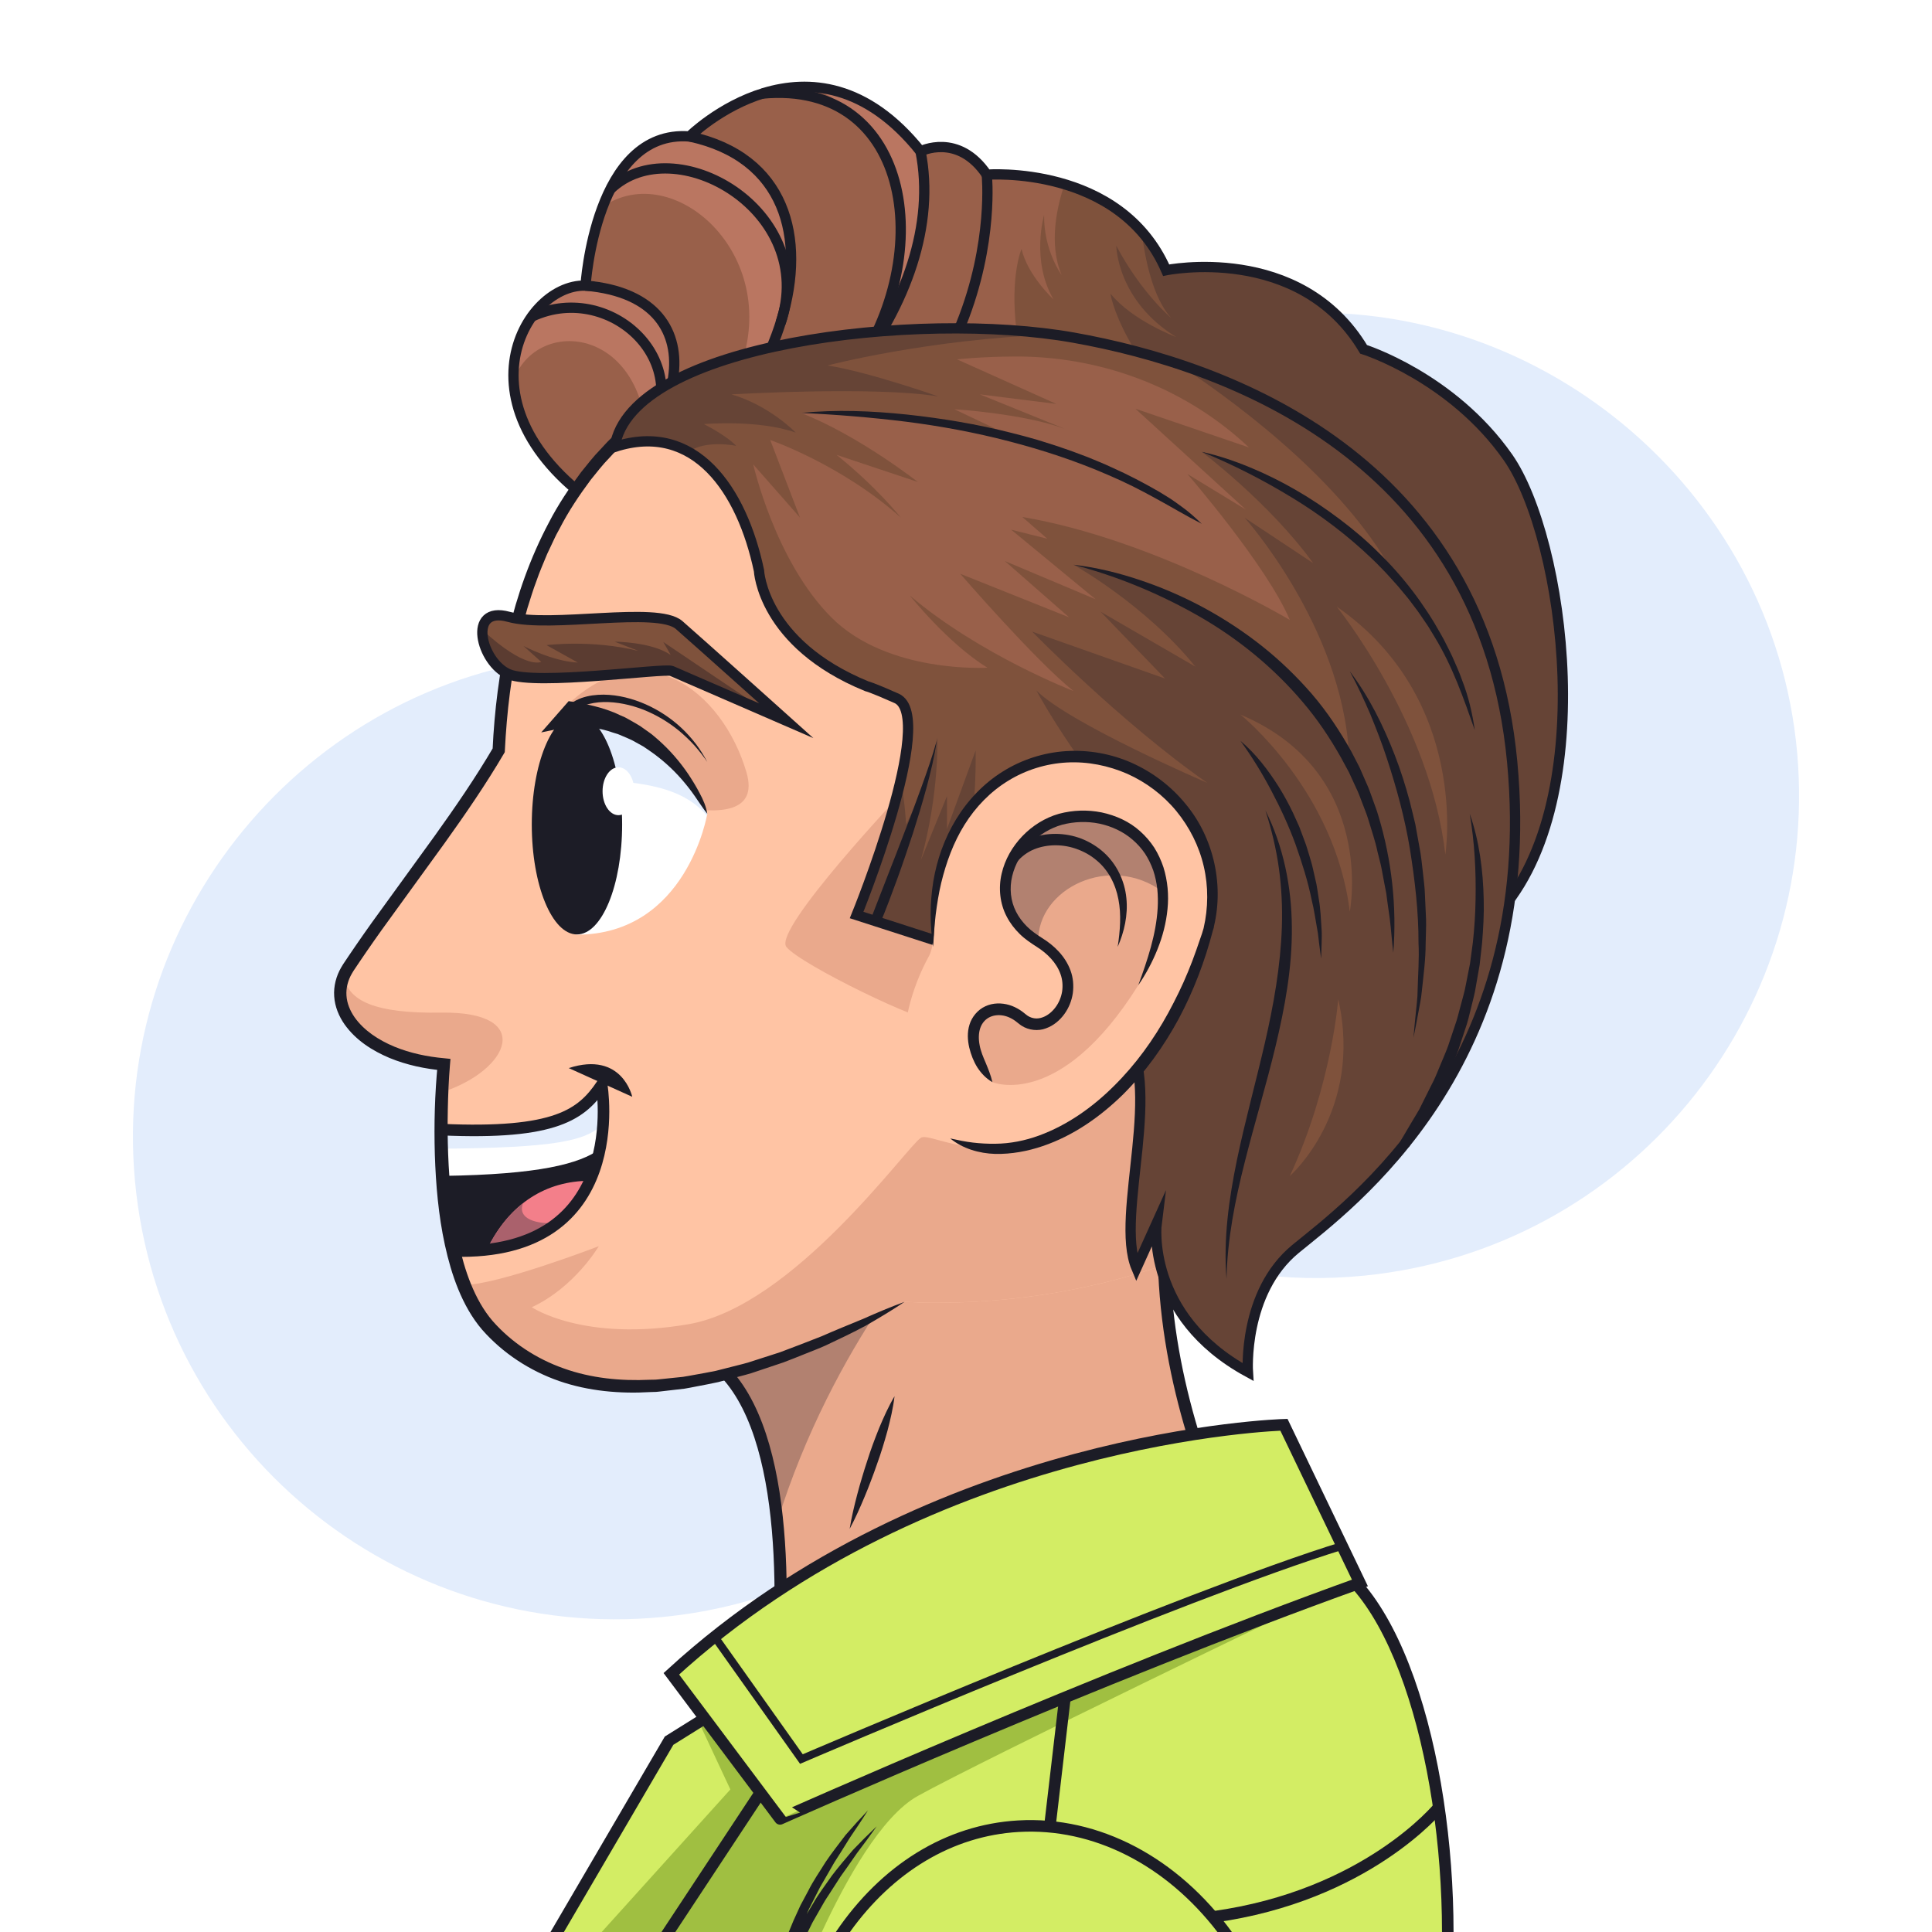 <?xml version="1.0" encoding="utf-8"?>
<!-- Generator: Adobe Illustrator 27.5.0, SVG Export Plug-In . SVG Version: 6.00 Build 0)  -->
<svg version="1.1" xmlns="http://www.w3.org/2000/svg" xmlns:xlink="http://www.w3.org/1999/xlink" x="0px" y="0px"
	 viewBox="0 0 500 500" style="enable-background:new 0 0 500 500;" xml:space="preserve">
<g id="BACKGROUND">
	<rect x="0" style="fill:#FFFFFF;" width="500" height="500"/>
</g>
<g id="OBJECTS">
	<g>
		<path style="fill:#E3EDFC;" d="M465.107,194.854c-6.072-68.656-68.144-120.116-136.733-113.329
			c-41.655,4.122-76.497,28.259-95.941,61.94c-11.244,19.476-33.011,30.224-55.271,27.026c-9.929-1.426-20.193-1.671-30.628-0.598
			c-67.817,6.972-117.85,67.788-111.609,135.676c6.353,69.107,67.745,119.715,136.693,112.893
			c41.772-4.133,76.693-28.395,96.105-62.224c11.194-19.508,33.377-29.764,55.654-26.665c9.605,1.336,19.52,1.567,29.596,0.57
			C421.188,323.392,471.132,262.97,465.107,194.854z"/>
	</g>
	<g>
		<g>
			<g>
				<path style="fill:#EAA98C;" d="M332.448,422.798c0,0-43.713-64.285-27.722-129.177l-137.174,53.887
					c30.96-1.885,35.382,41.289,34.346,73.927c-23.954,36.485-18.583,55.633-18.583,55.633l43.024-27.298L332.448,422.798z"/>
				<path style="fill:#B28170;" d="M243.376,317.722l-29.074,11.421l-46.749,18.365c22.633-1.378,31.082,21.325,33.586,46.388
					C215.667,347.058,243.376,317.722,243.376,317.722z"/>
				<g>
					<path style="fill:#1C1C26;" d="M231.506,361.341c-0.367,3.064-1.066,6.015-1.829,8.944c-0.806,2.915-1.677,5.808-2.714,8.645
						c-0.498,1.425-0.998,2.85-1.551,4.257c-0.526,1.416-1.087,2.82-1.671,4.216c-1.168,2.792-2.394,5.565-3.847,8.261
						c0.482-3.024,1.191-5.972,1.959-8.9c0.384-1.464,0.79-2.92,1.232-4.365c0.415-1.453,0.883-2.889,1.352-4.324
						c0.899-2.884,1.963-5.711,3.092-8.517C228.701,366.768,229.937,363.998,231.506,361.341z"/>
				</g>
				<path style="fill:none;stroke:#1C1C26;stroke-width:3.15;stroke-miterlimit:10;" d="M332.448,422.798
					c0,0-43.713-64.285-27.722-129.177l-137.174,53.887c30.96-1.885,35.382,41.289,34.346,73.927
					c-23.954,36.485-18.583,55.633-18.583,55.633l43.024-27.298L332.448,422.798z"/>
			</g>
		</g>
		<g>
			<g>
				<path style="fill:#99604A;" d="M162.579,135.854c-47.303-26.372-27.936-62.478-11.042-61.937c0,0,2.472-40.527,26.921-38.604
					c0,0,31.635-31.316,59.77,3.846c0,0,9.73-4.945,17.146,6.043c0,0,34.442-2.735,46.425,24.723c0,0,34.613-7.117,51.095,20.478
					c0,0,22.8,7.15,37.359,27.949c14.559,20.798,24.449,90.848-3.846,119.417L162.579,135.854z"/>
				<path style="fill:#BA7661;" d="M215.869,109.276c0,0,27.686-41.096,23.3-70.5c-0.601,0.209-0.941,0.382-0.941,0.382
					c-9.496-11.868-19.389-16.156-28.331-16.638C231.882,31.834,244.901,62.156,215.869,109.276z"/>
				<path style="fill:#BA7661;" d="M172.897,86.014c-2.608-8.396-12.905-12.255-23.693-11.943
					c-8.526,1.368-16.875,11.444-16.287,24.352c6.528-18.21,40.086-13.536,33.867,27.542
					C166.783,125.964,178.599,104.369,172.897,86.014z"/>
				<path style="fill:#BA7661;" d="M191.507,95.266l7.005-1.854c0,0,12.678-23.454,1.396-44.448
					c-4.651-8.654-12.813-12.698-21.291-13.805c-0.101,0.096-0.159,0.153-0.159,0.153c-12.073-0.95-18.785,8.453-22.489,18.214
					C174.146,40.947,202.378,65.662,191.507,95.266z"/>
				<path style="fill:#7F523C;" d="M390.254,118.351c-14.559-20.798-37.36-27.949-37.36-27.949
					C336.413,62.808,301.8,69.925,301.8,69.925c-5.715-13.095-16.535-19.315-26.294-22.247c-1.95,5.724-4.178,15.396-0.764,23.483
					c0,0-4.629-6.254-4.533-15.521c0,0-3.453,11.812,2.438,21.839c0,0-6.696-6.181-8.276-13.048c0,0-12.13,27.758,25.904,84.821
					c12.791,19.191,29.086,42.622,45.083,65.272l51.05,23.244C414.703,209.199,404.814,139.15,390.254,118.351z"/>
				<path style="fill:#664436;" d="M390.254,118.351c-14.559-20.798-37.36-27.949-37.36-27.949
					C336.413,62.808,301.8,69.925,301.8,69.925c-1.711-3.92-3.885-7.213-6.346-9.997c0.953,7.748,3.043,17.236,7.629,22.359
					c0,0-7.738-6.5-14.194-18.702c0,0,0.137,14.17,15.521,23.647c0,0-11.4-4.258-17.032-11.263c0,0,2.262,17.052,30.044,42.383
					c19.969,18.207,54.749,81.152,72.732,115.115C413.761,202.713,404.128,138.171,390.254,118.351z"/>
				<path style="fill:none;stroke:#1C1C26;stroke-width:2.661;stroke-miterlimit:10;" d="M162.579,135.854
					c-47.303-26.372-27.936-62.478-11.042-61.937c0,0,2.472-40.527,26.921-38.604c0,0,31.635-31.316,59.77,3.846
					c0,0,9.73-4.945,17.146,6.043c0,0,34.442-2.735,46.425,24.723c0,0,34.613-7.117,51.095,20.478c0,0,22.8,7.15,37.359,27.949
					c14.559,20.798,24.449,90.848-3.846,119.417L162.579,135.854z"/>
				<path style="fill:none;stroke:#1C1C26;stroke-width:2.661;stroke-miterlimit:10;" d="M238.229,39.158
					c7.532,37.909-29.828,82.892-72.942,97.928"/>
				<path style="fill:none;stroke:#1C1C26;stroke-width:2.661;stroke-miterlimit:10;" d="M255.375,45.201
					c0,0,7.417,70.049-74.991,98.759"/>
				<path style="fill:none;stroke:#1C1C26;stroke-width:2.661;stroke-miterlimit:10;" d="M178.458,35.312
					c49.721,10.713,21.289,83.51-22.43,96.552"/>
				<path style="fill:none;stroke:#1C1C26;stroke-width:2.661;stroke-miterlimit:10;" d="M151.538,73.916
					c36.81,3.151,24.016,42.328-1.041,53.918"/>
				<path style="fill:none;stroke:#1C1C26;stroke-width:2.661;stroke-miterlimit:10;" d="M137.625,81.942
					c21.02-9.854,45.367,13.798,27.167,34.988"/>
				<path style="fill:none;stroke:#1C1C26;stroke-width:2.661;stroke-miterlimit:10;" d="M157.963,48.964
					c16.538-15.849,53.872,5.571,44.051,34.624"/>
				<path style="fill:none;stroke:#1C1C26;stroke-width:2.661;stroke-miterlimit:10;" d="M197.224,24.229
					c39.197-3.751,45.745,43.284,22.281,74.055"/>
			</g>
			<g>
				<path style="fill:#FFC4A4;" d="M387.857,195.263c-7.322-76.64-77.407-99.055-145.434-104.86
					c-109.538-9.348-112.386,88.517-113.355,103.781c-10.739,18.447-27.328,38.623-38.927,56.221
					c-7.005,10.628,4.121,23.289,24.723,25.056c0,0-5.059,49.564,11.652,68.004c15.293,16.876,46.38,26.209,107.596-6.55
					c2.724,0.151,5.491,0.237,8.311,0.237C315.22,337.152,397.203,293.097,387.857,195.263z"/>
				<g>
					<path style="fill:#1C1C26;" d="M155.722,280.791c-5.166,7.485-11.609,12.902-41.576,11.548
						c0.003,9.262,0.653,20.954,3.173,31.407l0.002,0.001C163.3,325.155,155.722,280.791,155.722,280.791z"/>
					<path style="fill:#F37F8A;" d="M152.636,305.596c-11.115-0.022-20.779,5.709-26.628,17.82
						C141.148,321.695,148.83,313.994,152.636,305.596z"/>
					<path style="fill:#AA616C;" d="M135.387,311.37c-3.695,2.892-6.886,6.884-9.378,12.046c7.964-0.905,13.848-3.474,18.206-6.92
						C138.792,316.933,133.752,315.414,135.387,311.37z"/>
					<path style="fill:#FFFFFF;" d="M114.146,292.339c0.001,3.685,0.108,7.758,0.391,11.981c25.019-0.348,35.451-3.122,40.705-6.933
						c1.794-8.888,0.48-16.596,0.48-16.596C150.556,288.276,144.113,293.693,114.146,292.339z"/>
					<path style="fill:#E3EDFC;" d="M155.722,280.791c-5.166,7.485-11.609,12.902-41.576,11.548c0.001,1.58,0.025,3.243,0.07,4.947
						c29.439-0.255,37.511-1.958,41.868-6.446C156.441,285.029,155.722,280.791,155.722,280.791z"/>
					<path style="fill:none;stroke:#1C1C26;stroke-width:2.99;stroke-miterlimit:10;" d="M155.722,280.791
						c-5.166,7.485-11.609,12.902-41.576,11.548c0.003,9.262,0.653,20.954,3.173,31.407l0.002,0.001
						C163.3,325.155,155.722,280.791,155.722,280.791z"/>
					<path style="fill:#1C1C26;" d="M147.184,276.419l16.44,7.427C163.624,283.846,161.051,271.927,147.184,276.419z"/>
				</g>
				<path style="fill:#EAA98C;" d="M233.838,204.773c0,0-33.85,35.747-30.331,40.277c3.52,4.53,36.231,20.326,37.868,18.677
					c1.638-1.648,11.664-34.887,11.664-34.887L233.838,204.773z"/>
				<path style="fill:#EAA98C;" d="M242.423,337.152c45.949,0,95.549-17.561,123.541-55.111
					c-18.457-24.905-43.229-46.249-62.486-18.738c-35.132,50.189-61.475,28.794-65.162,31.159
					c-3.687,2.365-32.937,43.573-60.137,48.243c-27.199,4.67-40.555-4.395-40.555-4.395c11.108-5.156,17.344-15.795,17.344-15.795
					s-26.092,10.026-34.91,10.037c1.669,4.214,3.783,7.964,6.457,10.914c15.293,16.876,46.38,26.209,107.596-6.55
					C236.837,337.066,239.603,337.152,242.423,337.152z"/>
				<path style="fill:#EAA98C;" d="M114.372,282.686c17.583-5.751,24.097-20.999-0.206-20.619
					c-16.688,0.261-24.34-2.861-25.12-9.665c-4.492,10.159,6.494,21.4,25.819,23.058
					C114.865,275.461,114.583,278.224,114.372,282.686z"/>
				<g>
					<path style="fill:#1C1C26;" d="M352.6,294.844c7.113-6.953,13.358-14.785,18.45-23.317c5.135-8.512,8.919-17.802,11.545-27.384
						c2.615-9.595,3.987-19.522,4.286-29.482c0.032-1.245,0.108-2.49,0.105-3.736l-0.072-3.74l-0.074-3.74l-0.264-3.734
						l-0.263-3.734c-0.094-1.244-0.29-2.472-0.429-3.709l-0.457-3.705l-0.664-3.669c-1.817-9.762-4.817-19.341-9.468-28.101
						l-1.757-3.274c-0.609-1.078-1.297-2.109-1.941-3.167c-1.249-2.142-2.764-4.107-4.189-6.133
						c-0.705-1.019-1.543-1.937-2.307-2.911c-0.799-0.946-1.523-1.956-2.391-2.843c-1.68-1.822-3.325-3.678-5.154-5.357
						c-3.523-3.494-7.421-6.593-11.412-9.546c-2.054-1.4-4.054-2.878-6.198-4.147c-1.06-0.651-2.103-1.33-3.177-1.958l-3.258-1.826
						c-8.71-4.845-18.024-8.576-27.513-11.704c-9.501-3.124-19.265-5.452-29.111-7.319c-9.852-1.856-19.803-3.219-29.799-4.174
						c-5.006-0.54-9.983-0.733-14.971-1.009l-7.481,0.021c-1.249-0.03-2.49,0.068-3.732,0.155l-3.727,0.248
						c-9.915,0.798-19.752,2.732-29.014,6.249c-1.149,0.458-2.343,0.812-3.456,1.353l-3.361,1.569l-1.681,0.784
						c-0.562,0.258-1.081,0.598-1.624,0.892l-3.224,1.829c-1.1,0.57-2.083,1.325-3.115,2.003l-3.062,2.085l-2.895,2.312
						l-1.448,1.155c-0.481,0.387-0.912,0.832-1.37,1.245l-2.713,2.524c-0.899,0.847-1.697,1.796-2.55,2.688
						c-1.739,1.76-3.228,3.741-4.792,5.655c-2.951,3.965-5.722,8.089-7.991,12.505l-0.884,1.636
						c-0.287,0.549-0.537,1.119-0.807,1.677l-1.587,3.367c-0.938,2.3-1.951,4.57-2.752,6.926c-0.89,2.322-1.594,4.711-2.35,7.081
						c-0.661,2.4-1.345,4.794-1.888,7.227c-2.295,9.718-3.453,19.626-3.957,29.673l-0.018,0.369l-0.194,0.331
						c-4.721,8.041-9.984,15.693-15.372,23.216L98.815,240.63c-1.33,1.878-2.665,3.754-3.962,5.651l-1.94,2.847l-0.958,1.43
						l-0.479,0.715l-0.397,0.66c-1.036,1.767-1.549,3.751-1.413,5.723c0.124,1.974,0.911,3.909,2.098,5.612
						c2.411,3.43,6.225,5.908,10.27,7.597c4.087,1.682,8.505,2.618,12.966,3.011l0.001,0l1.581,0.165l-0.134,1.582
						c-0.321,3.789-0.473,7.669-0.555,11.511c-0.085,3.851-0.055,7.703,0.088,11.546c0.289,7.683,1.073,15.349,2.658,22.798
						c0.809,3.716,1.834,7.38,3.248,10.853c1.416,3.464,3.22,6.752,5.574,9.508c4.909,5.596,11.347,9.81,18.396,12.297
						c7.062,2.539,14.737,3.308,22.327,2.945l1.426-0.026c0.475-0.024,0.949-0.091,1.424-0.135l2.847-0.294l2.849-0.293
						c0.946-0.134,1.885-0.332,2.827-0.494c1.881-0.355,3.774-0.653,5.648-1.054l5.583-1.418c0.928-0.246,1.868-0.449,2.787-0.731
						l2.748-0.885l5.497-1.769c3.612-1.341,7.207-2.741,10.799-4.151c3.534-1.556,7.115-3.01,10.699-4.482
						c3.538-1.573,7.11-3.091,10.794-4.435c-3.239,2.177-6.591,4.178-9.976,6.125c-3.426,1.865-6.97,3.511-10.498,5.185
						c-1.777,0.811-3.62,1.474-5.427,2.218c-1.82,0.713-3.621,1.476-5.458,2.148l-5.571,1.868l-2.786,0.933
						c-0.933,0.298-1.892,0.519-2.837,0.782l-5.691,1.518c-1.916,0.434-3.859,0.766-5.789,1.153
						c-0.968,0.179-1.93,0.392-2.903,0.542l-2.942,0.34l-2.943,0.339c-0.491,0.051-0.98,0.125-1.473,0.156l-1.485,0.047
						c-7.884,0.469-15.992-0.221-23.613-2.852c-7.597-2.638-14.576-7.189-19.928-13.269c-2.702-3.152-4.668-6.768-6.196-10.478
						c-1.522-3.721-2.601-7.566-3.451-11.433c-1.688-7.745-2.351-15.609-2.609-23.44c-0.228-7.848-0.02-15.646,0.747-23.498
						l1.447,1.747l-0.001,0c-4.729-0.418-9.451-1.406-13.913-3.243c-4.416-1.859-8.714-4.554-11.665-8.72
						c-1.446-2.07-2.491-4.563-2.66-7.213c-0.19-2.645,0.529-5.317,1.83-7.527l0.497-0.823l0.485-0.723l0.969-1.447l1.96-2.876
						c1.309-1.915,2.652-3.802,3.99-5.692l16.26-22.435c5.365-7.488,10.577-15.074,15.21-22.965l-0.213,0.7
						c0.94-20.176,4.956-40.735,14.591-58.882c2.344-4.557,5.211-8.833,8.275-12.945c1.622-1.99,3.171-4.042,4.977-5.876
						c0.887-0.928,1.719-1.912,2.653-2.794l2.822-2.627c0.477-0.43,0.926-0.892,1.427-1.295l1.507-1.203l3.015-2.405l3.186-2.172
						c1.074-0.705,2.1-1.488,3.241-2.083l3.352-1.903c0.564-0.306,1.106-0.657,1.688-0.926l1.745-0.815l3.49-1.628
						c1.156-0.56,2.389-0.93,3.581-1.404c9.596-3.644,19.733-5.629,29.892-6.447l3.817-0.254c1.272-0.089,2.545-0.187,3.818-0.158
						l7.64-0.021c5.075,0.278,10.178,0.481,15.198,1.023c10.074,0.962,20.119,2.337,30.081,4.214
						c9.957,1.888,19.849,4.245,29.506,7.42c9.645,3.18,19.138,6.979,28.06,11.94l3.337,1.871c1.101,0.644,2.172,1.34,3.259,2.008
						c2.197,1.302,4.257,2.821,6.366,4.261c4.107,3.037,8.122,6.231,11.762,9.839c1.887,1.735,3.59,3.651,5.326,5.536
						c0.896,0.918,1.648,1.961,2.474,2.941c0.792,1.007,1.656,1.959,2.387,3.013c1.477,2.095,3.041,4.132,4.337,6.348
						c0.667,1.094,1.378,2.163,2.008,3.279l1.819,3.388c4.811,9.068,7.907,18.958,9.773,28.99l0.681,3.771l0.47,3.799
						c0.143,1.267,0.342,2.532,0.439,3.801l0.269,3.808l0.268,3.808l0.077,3.819l0.072,3.819c0.003,1.273-0.073,2.547-0.106,3.82
						c-0.306,10.184-1.711,20.363-4.397,30.222c-2.697,9.845-6.594,19.408-11.878,28.17c-5.24,8.783-11.666,16.84-18.971,23.979
						L352.6,294.844z"/>
				</g>
			</g>
			<g>
				<g>
					<path style="fill:#7F523C;" d="M159.091,115.652c20.741-6.719,32.935,11.145,37.33,32.022c0,0,0.855,18.877,27.913,29.934
						c0,0,1.103,0.188,7.692,3.121c10.576,4.708-10.336,56.078-10.336,56.078l30.228,9.752c0,0,26.834,6.089,38.358,19.801
						c11.524,13.712-1.936,48.05,3.833,61.785l5.219-11.538c0,0-3.022,23.899,23.624,38.458c0,0-1.374-20.603,12.362-31.866
						c13.735-11.263,63.456-47.382,56.039-126.018c-7.417-78.636-73.36-102.654-113.528-109.805
						C237.657,80.226,163.142,88.858,159.091,115.652z"/>
					<path style="fill:#664436;" d="M257.586,248.111c0.701-14.836,1.361-47.016,1.361-47.016l-8.883,18.679
						c2.809-10.23,2.427-25.547,2.427-25.547l-7.417,20.328v-8.516l-6.757,16.556c4.78-17.095,4.285-31.664,4.285-31.664
						c-2.884,12.636-8.104,22.451-8.104,22.451s-0.252-5.514-1.388-11.537c-3.681,15.952-11.42,34.962-11.42,34.962l30.228,9.752
						C251.917,246.559,254.146,247.066,257.586,248.111z"/>
					<path style="fill:#99604A;" d="M321.779,114.469c0.49,0.441,0.973,0.885,1.448,1.331l-29.393-10.027l28.569,26.091
						l-15.109-9.196c0,0,20.603,23.762,26.509,37.772c0,0-35.025-20.877-69.225-26.646l6.456,5.631l-9.34-2.339l21.839,17.997
						l-23.487-9.889l16.619,14.559l-28.157-11.263c0,0,19.627,22.663,29.318,30.355c0,0-24.236-9.34-42.366-24.723
						c0,0,9.96,12.499,20.089,18.68c0,0-25.786,1.601-40.381-13.003c-14.595-14.604-20.226-39.602-20.226-39.602l12.087,13.735
						l-7.692-20.053c0,0,18.376,6.318,33.774,20.053c0,0-6.166-7.829-16.605-16.208l21.015,7.005c0,0-15.383-12.087-30.217-17.856
						c0,0,25.959-1.236,56.177,6.868l-16.482-7.829c0,0,17.781,1.099,28.6,5.082l-22.007-8.928l19.779,2.472L247.684,93
						c0,0,6.049-0.69,14.899-0.736C284.371,92.151,305.588,99.887,321.779,114.469z"/>
					<path style="fill:#664436;" d="M304.736,94.123c18.582,12.314,44.204,32.294,56.538,55.424c0,0-19.985-23.522-50.271-32.618
						c0,0,17.512,13.155,28.844,28.813l-17.718-11.744c0,0,25.135,28.02,26.99,61.19c0,0-20.823-39.557-71.292-49.035
						c0,0,18.549,10.301,31.529,26.371l-24.517-14.216l16.688,17.306l-34.407-12.156c0,0,22.869,23.487,45.326,39.145
						c0,0-35.51-15.246-44.229-23.899c0,0,13.326,24.86,31.662,41.068l-13.805,42.43c1.541,1.3,2.964,2.681,4.203,4.155
						c11.524,13.712-1.936,48.05,3.833,61.785l5.219-11.538c0,0-3.022,23.899,23.624,38.458c0,0-1.373-20.603,12.362-31.866
						c13.735-11.263,63.456-47.382,56.039-126.018C385.44,134.492,342.329,106.515,304.736,94.123z"/>
					<path style="fill:#664436;" d="M159.091,115.652c7.456-2.415,13.801-1.642,19.083,1.294c4.538-3.232,12.371-1.558,12.371-1.558
						s-2.198-2.472-8.379-5.631c0,0,14.01-1.236,23.762,2.198c0,0-6.73-7.005-16.62-9.889c0,0,37.36-2.198,53.567,0.549
						c0,0-17.856-6.315-28.706-8.034c0,0,25.931-6.816,58.478-8.01C231.587,80.977,162.974,89.97,159.091,115.652z"/>
					<path style="fill:none;stroke:#1C1C26;stroke-width:2.661;stroke-miterlimit:10;" d="M159.091,115.652
						c20.741-6.719,32.935,11.145,37.33,32.022c0,0,0.855,18.877,27.913,29.934c0,0,1.103,0.188,7.692,3.121
						c10.576,4.708-10.336,56.078-10.336,56.078l30.228,9.752c0,0,26.834,6.089,38.358,19.801
						c11.524,13.712-1.936,48.05,3.833,61.785l5.219-11.538c0,0-3.022,23.899,23.624,38.458c0,0-1.374-20.603,12.362-31.866
						c13.735-11.263,63.456-47.382,56.039-126.018c-7.417-78.636-73.36-102.654-113.528-109.805
						C237.657,80.226,163.142,88.858,159.091,115.652z"/>
				</g>
				<g>
					<path style="fill:#1C1C26;" d="M277.825,146.155c5.895,0.684,11.715,2.109,17.357,4.021c5.654,1.897,11.151,4.291,16.418,7.133
						c5.256,2.861,10.288,6.158,14.994,9.887c4.701,3.735,9.044,7.93,12.982,12.482c3.921,4.575,7.253,9.628,10.181,14.88
						l2.074,4.008l1.806,4.133c0.641,1.361,1.115,2.788,1.625,4.201c0.482,1.421,1.071,2.808,1.463,4.257
						c3.481,11.487,4.792,23.57,3.86,35.403c-0.374-2.955-0.551-5.902-0.916-8.827l-0.62-4.375l-0.286-2.184l-0.421-2.163
						l-0.815-4.321c-0.273-1.438-0.707-2.842-1.03-4.266c-0.599-2.866-1.579-5.623-2.41-8.417c-0.406-1.401-1.006-2.736-1.499-4.106
						c-0.52-1.361-1.004-2.736-1.651-4.042l-1.822-3.967l-2.075-3.837c-2.845-5.064-6.098-9.912-9.877-14.334
						c-7.505-8.88-16.657-16.374-26.801-22.198C300.209,153.712,289.282,149.158,277.825,146.155z"/>
				</g>
				<g>
					<path style="fill:#1C1C26;" d="M349.323,173.74c4.993,6.559,8.676,14.053,11.666,21.743c1.493,3.855,2.742,7.803,3.821,11.796
						c0.49,2.009,1.007,4.012,1.473,6.028l1.1,6.106c0.415,2.028,0.587,4.092,0.838,6.144c0.206,2.057,0.517,4.103,0.559,6.173
						l0.282,6.19c0.059,2.063-0.074,4.13-0.102,6.191c0.004,4.129-0.548,8.23-0.983,12.319c-0.165,2.051-0.655,4.064-0.998,6.088
						c-0.363,2.023-0.769,4.036-1.172,6.045c0.179-2.049,0.355-4.093,0.574-6.127c0.177-2.039,0.499-4.059,0.496-6.11
						c0.102-4.089,0.439-8.153,0.234-12.231c0.021-8.149-0.933-16.253-2.211-24.265c-1.312-8.021-3.45-15.88-5.994-23.596
						c-1.253-3.869-2.747-7.655-4.287-11.433C352.995,181.062,351.299,177.344,349.323,173.74z"/>
				</g>
				<g>
					<path style="fill:#1C1C26;" d="M225.351,237.892l4.449-11.466c1.49-3.822,3.002-7.635,4.443-11.475
						c1.507-3.816,2.918-7.666,4.318-11.522c1.391-3.859,2.749-7.73,3.853-11.695c-0.56,4.086-1.565,8.1-2.626,12.081
						c-1.069,3.983-2.287,7.92-3.527,11.848c-1.299,3.908-2.6,7.816-4.01,11.684c-1.409,3.87-2.852,7.719-4.429,11.533
						L225.351,237.892z"/>
				</g>
				<g>
					<path style="fill:#1C1C26;" d="M317.422,330.961c-0.848-10.309,0.629-20.712,2.707-30.816
						c2.117-10.126,4.87-20.066,7.177-30.049c2.305-9.979,4.095-20.052,4.439-30.208c0.165-5.075-0.074-10.16-0.771-15.208
						c-0.704-5.046-1.898-10.038-3.489-14.951c4.649,9.244,6.783,19.76,6.843,30.188c0.107,10.468-1.804,20.797-4.213,30.84
						c-2.412,10.066-5.435,19.911-7.941,29.858C319.652,310.549,317.632,320.638,317.422,330.961z"/>
				</g>
				<g>
					<path style="fill:#1C1C26;" d="M311.003,116.93c4.311,0.949,8.521,2.373,12.605,4.073c4.092,1.69,8.068,3.673,11.903,5.9
						c3.843,2.217,7.523,4.712,11.078,7.372c3.554,2.662,6.962,5.533,10.111,8.673c6.38,6.196,11.829,13.347,16.149,21.102
						c0.57,0.953,1.065,1.946,1.559,2.94c0.488,0.997,1.02,1.971,1.47,2.984c0.875,2.039,1.822,4.044,2.543,6.143
						c1.603,4.132,2.63,8.473,3.249,12.839c-2.91-8.314-5.793-16.565-10.347-24.031l-1.694-2.789l-1.835-2.699
						c-0.593-0.912-1.258-1.773-1.914-2.64c-0.669-0.857-1.279-1.758-1.995-2.578l-2.085-2.505l-2.179-2.424
						c-0.71-0.822-1.477-1.592-2.237-2.369c-0.763-0.774-1.504-1.568-2.308-2.3c-6.275-6.016-13.245-11.303-20.69-15.83
						C326.941,124.26,319.16,120.257,311.003,116.93z"/>
				</g>
				<g>
					<path style="fill:#1C1C26;" d="M362.388,295.408l2.817-4.771l1.421-2.376c0.233-0.398,0.483-0.787,0.702-1.193l0.616-1.239
						l2.468-4.952c0.891-1.619,1.546-3.345,2.262-5.044c0.691-1.708,1.46-3.388,2.089-5.12l1.753-5.246
						c0.639-1.733,1.035-3.536,1.528-5.313c0.449-1.787,1.026-3.548,1.327-5.37l1.073-5.432l0.734-5.489
						c0.394-3.671,0.64-7.361,0.697-11.057c0.141-7.394-0.257-14.813-1.51-22.192c2.495,7.089,3.46,14.667,3.618,22.19
						c0.108,3.771-0.123,7.543-0.426,11.302l-0.631,5.627l-0.977,5.579c-0.27,1.873-0.818,3.686-1.24,5.527
						c-0.453,1.834-0.86,3.684-1.504,5.463l-1.771,5.386c-0.636,1.779-1.413,3.504-2.113,5.258
						c-1.315,3.552-3.179,6.852-4.874,10.226l-0.646,1.261c-0.229,0.413-0.488,0.808-0.73,1.213l-1.479,2.415l-2.982,4.811
						L362.388,295.408z"/>
				</g>
				<g>
					<path style="fill:#1C1C26;" d="M207.302,106.872c9.107-0.919,18.303-0.534,27.402,0.411c9.101,0.985,18.164,2.484,27.057,4.742
						c2.23,0.536,4.437,1.164,6.644,1.789c2.19,0.686,4.389,1.341,6.553,2.11c2.181,0.714,4.319,1.556,6.471,2.354
						c2.122,0.876,4.258,1.721,6.336,2.702c4.198,1.865,8.271,4.005,12.249,6.299l2.931,1.811c0.951,0.645,1.892,1.306,2.812,1.994
						c1.877,1.32,3.585,2.885,5.246,4.47c-4.121-2.085-7.965-4.438-11.953-6.589c-3.955-2.192-7.999-4.233-12.165-6
						c-8.294-3.618-16.918-6.464-25.685-8.739c-8.769-2.285-17.706-3.946-26.71-5.091
						C225.477,108.025,216.425,107.277,207.302,106.872z"/>
				</g>
				<g>
					<path style="fill:#1C1C26;" d="M321.029,191.735c3.956,3.331,7.136,7.503,9.902,11.872c1.366,2.203,2.618,4.48,3.726,6.825
						l1.602,3.547l1.359,3.646c0.486,1.204,0.806,2.464,1.206,3.697c0.36,1.245,0.76,2.479,1.018,3.751l0.859,3.788
						c0.246,1.27,0.4,2.558,0.604,3.833c0.455,2.545,0.534,5.14,0.71,7.706c0.112,1.282,0.033,2.577,0.017,3.862
						c-0.023,1.286-0.074,2.57-0.126,3.849c-0.178-1.276-0.355-2.546-0.504-3.815c-0.185-1.266-0.239-2.538-0.508-3.79
						c-0.464-2.508-0.786-5.023-1.41-7.486c-0.994-4.971-2.548-9.791-4.219-14.543c-1.731-4.74-3.858-9.319-6.217-13.783
						C326.697,200.218,324.055,195.892,321.029,191.735z"/>
				</g>
				<path style="fill:#7F523C;" d="M321.029,184.933c0,0,24.472,19.664,28.294,51.018
					C349.323,235.951,356.412,199.858,321.029,184.933z"/>
				<path style="fill:#7F523C;" d="M345.929,156.983c0,0,24.249,30.012,28.12,64.167
					C374.049,221.15,380.518,180.983,345.929,156.983z"/>
				<path style="fill:#7F523C;" d="M346.336,258.596c0,0-1.683,22.362-12.533,45.761
					C333.803,304.358,352.891,287.659,346.336,258.596z"/>
			</g>
			<path style="fill:#EAA98C;" d="M144.393,184.933c21.487-23.439,42.698-5.971,48.798,14.962c6.1,20.933-40.341,1.941-40.341,1.941
				L144.393,184.933z"/>
			<g>
				<path style="fill:#FFFFFF;" d="M149.185,241.901c28.63,0,33.859-31.287,33.859-31.287s-12.255-25.752-33.859-25.752
					c0,0-8.706,5.729-8.706,28.519C140.479,236.172,149.185,241.901,149.185,241.901z"/>
				<path style="fill:#E3EDFC;" d="M149.185,184.863c0,0-4.549,2.999-7.07,13.27c7.641,6.431,30.336,0.372,40.836,12.966
					c0.062-0.304,0.093-0.484,0.093-0.484S170.789,184.863,149.185,184.863z"/>
				<ellipse style="fill:#1C1C26;" cx="149.316" cy="213.382" rx="11.691" ry="28.449"/>
				<ellipse style="fill:#FFFFFF;" cx="160.057" cy="204.773" rx="4.113" ry="6.196"/>
				<path style="fill:#1C1C26;" d="M181.047,205.231c-0.884-1.701-1.891-3.339-2.96-4.946c-2.168-3.191-4.731-6.159-7.68-8.769
					c-0.762-0.622-1.465-1.327-2.285-1.883l-2.431-1.724c-0.833-0.543-1.722-1.002-2.587-1.508
					c-0.438-0.243-0.869-0.503-1.315-0.733l-1.38-0.602c-4.12-2.024-9.229-2.989-13.24-3.613l-7.103,8.099l8.273-1.712
					c3.458,0.216,6.99,0.548,10.308,1.76l1.269,0.384c0.412,0.158,0.812,0.345,1.221,0.516c0.808,0.36,1.646,0.672,2.441,1.072
					l2.348,1.298c0.8,0.414,1.5,0.986,2.261,1.472c2.973,2.048,5.73,4.499,8.17,7.275c1.206,1.398,2.371,2.846,3.428,4.377
					c1.073,1.527,2.048,3.097,3.258,4.619C182.741,208.686,181.958,206.909,181.047,205.231z"/>
				<g>
					<path style="fill:#1C1C26;" d="M145.633,184.301c0.58-0.896,1.33-1.651,2.159-2.261c0.836-0.607,1.754-1.031,2.68-1.389
						c1.873-0.654,3.818-0.879,5.724-0.876c3.823,0.037,7.525,1.017,10.941,2.518c3.415,1.518,6.553,3.606,9.257,6.137
						c1.355,1.262,2.58,2.653,3.708,4.107c1.117,1.465,2.068,3.043,2.941,4.646c-1.028-1.514-2.169-2.935-3.363-4.297
						c-1.221-1.341-2.539-2.58-3.916-3.74c-2.784-2.283-5.897-4.14-9.209-5.464c-3.318-1.287-6.855-2.053-10.346-1.996
						c-1.74,0.043-3.459,0.327-5.032,0.891c-0.768,0.314-1.513,0.672-2.151,1.153c-0.631,0.483-1.171,1.05-1.579,1.695
						L145.633,184.301z"/>
				</g>
			</g>
			<g>
				<path style="fill:#7F523C;" d="M203.507,186.536c0,0-22.085-19.826-27.743-24.771c-5.657-4.945-33.265,0.893-44.116-2.129
					c-10.851-3.022-7.142,11.812,0,14.834c7.142,3.022,40.244-1.648,42.167-0.824C175.739,174.47,203.507,186.536,203.507,186.536z"
					/>
				<path style="fill:#5B3C31;" d="M131.649,174.47c7.142,3.022,40.244-1.648,42.167-0.824c1.435,0.615,17.265,7.491,25.204,10.94
					l-27.361-18.447l1.923,3.365c-5.013-3.434-14.492-3.434-14.492-3.434l6.196,2.404c-12.21-3.022-23.844-1.511-23.844-1.511
					l8.104,4.509c-6.524-0.298-14.079-4.303-14.079-4.303l4.599,4.121c0,0-3.945,2.14-15.197-8.257
					C124.5,166.946,127.489,172.71,131.649,174.47z"/>
				<path style="fill:none;stroke:#1C1C26;stroke-width:2.661;stroke-miterlimit:10;" d="M203.507,186.536
					c0,0-22.085-19.826-27.743-24.771c-5.657-4.945-33.265,0.893-44.116-2.129c-10.851-3.022-7.142,11.812,0,14.834
					c7.142,3.022,40.244-1.648,42.167-0.824C175.739,174.47,203.507,186.536,203.507,186.536z"/>
			</g>
			<g>
				<g>
					<g>
						<path style="fill:#FFC4A4;" d="M312.694,240.512l-0.001-0.001c1.008-4.007,1.351-8.278,0.879-12.695
							c-1.846-17.259-16.119-30.884-33.444-31.95c-20.87-1.284-38.197,15.262-38.197,35.855c0,1.746,0.298,12.426-1.461,15.611
							c-9.365,16.961-9.887,39.702,5.451,47.295c20.529,10.163,52.861-8.771,65.916-51.253c0.32-0.933,0.609-1.88,0.852-2.846
							C312.69,240.524,312.692,240.518,312.694,240.512z"/>
						<g>
							<path style="fill:#1C1C26;" d="M245.921,294.628c2.02,0.445,3.946,0.846,5.884,1.073c1.934,0.228,3.855,0.324,5.777,0.301
								c3.845-0.032,7.688-0.797,11.33-2.129c7.302-2.676,13.846-7.301,19.392-12.84c5.59-5.526,10.265-11.987,14.055-18.924
								c1.881-3.477,3.64-7.033,5.136-10.708c0.759-1.833,1.467-3.688,2.119-5.564l0.978-2.838c0.353-0.969,0.634-1.82,0.909-2.815
								l0.001-0.002l0.613,1.423l-0.001,0l-0.845-0.431l0.224-0.965c1.218-5.257,1.259-10.791,0.033-16.019
								c-1.209-5.233-3.692-10.141-7.089-14.284c-3.408-4.143-7.802-7.458-12.691-9.642c-4.901-2.135-10.293-3.222-15.647-2.929
								c-5.347,0.28-10.612,1.913-15.181,4.729c-4.585,2.801-8.428,6.776-11.293,11.368c-2.876,4.605-4.758,9.784-6.053,15.114
								c-0.631,2.675-1.063,5.402-1.414,8.155c-0.338,2.756-0.487,5.539-0.657,8.349c-0.868-5.555-0.873-11.279,0.031-16.911
								c0.936-5.621,2.874-11.139,5.884-16.072c3.001-4.926,7.091-9.262,12.035-12.356c4.925-3.11,10.652-4.956,16.478-5.32
								c5.824-0.372,11.732,0.693,17.06,3.078c5.32,2.392,10.083,6.009,13.775,10.519c7.532,8.959,10.188,21.647,7.129,32.825
								l-0.621-1.395l0.001,0.001l0.9,0.494l-0.287,0.93l-0.001,0.002c-2.057,7.863-4.951,15.536-8.799,22.748
								c-3.883,7.182-8.685,13.925-14.522,19.728c-5.868,5.727-12.791,10.606-20.698,13.284c-3.933,1.339-8.106,2.113-12.307,2.029
								C253.385,298.509,249.128,297.258,245.921,294.628z"/>
						</g>
					</g>
					<path style="fill:#EAA98C;" d="M294.582,254.986c16.59-31.813-2.408-46.58-18.787-43.284
						c-13.977,2.813-23.212,22.217-7.142,31.969c16.07,9.752,3.296,26.509-4.258,19.916c-7.554-6.593-19.229,0.961-7.554,16.482
						C256.84,280.069,274.224,287.453,294.582,254.986z"/>
					<path style="fill:#B28170;" d="M300.907,230.776c-1.036-14.89-13.702-21.37-25.112-19.073
						c-13.977,2.813-23.212,22.217-7.142,31.969c0.014,0.009,0.026,0.018,0.04,0.027
						C268.436,229.919,287.337,220.738,300.907,230.776z"/>
					<g>
						<path style="fill:#1C1C26;" d="M256.84,280.069c-1.641-0.948-2.908-2.29-3.907-3.826c-0.97-1.553-1.654-3.304-2.098-5.16
							c-0.42-1.853-0.558-3.897,0.071-5.907c0.612-1.995,2.112-3.844,4.095-4.747c1.975-0.929,4.215-0.913,6.169-0.344
							c0.986,0.287,1.899,0.74,2.748,1.27c0.422,0.27,0.826,0.56,1.204,0.881l0.282,0.227l0.203,0.152
							c0.137,0.096,0.262,0.219,0.405,0.299c1.114,0.693,2.421,0.864,3.72,0.401c1.298-0.426,2.504-1.395,3.398-2.591
							c0.902-1.197,1.509-2.643,1.745-4.134c0.219-1.495,0.107-3.046-0.415-4.488c-1.019-2.908-3.376-5.318-6.152-7.064
							c-1.462-0.941-3.07-2.001-4.389-3.309c-1.339-1.307-2.511-2.822-3.384-4.517c-1.782-3.387-2.175-7.443-1.309-11.109
							c0.845-3.687,2.786-7.024,5.358-9.709c2.576-2.683,5.837-4.751,9.469-5.786c3.631-0.969,7.397-1.087,11.055-0.353
							c3.625,0.77,7.169,2.338,9.961,4.872c1.402,1.247,2.636,2.681,3.659,4.25c0.998,1.586,1.778,3.291,2.366,5.049
							c1.105,3.542,1.426,7.262,1.056,10.859c-0.348,3.603-1.27,7.096-2.592,10.387c-1.317,3.295-2.989,6.417-4.977,9.312
							c2.412-6.571,4.623-13.164,5.02-19.893c0.102-1.674,0.074-3.342-0.087-4.99c-0.191-1.643-0.528-3.258-1.043-4.807
							c-0.545-1.537-1.247-3.007-2.128-4.361c-0.905-1.337-1.983-2.546-3.201-3.595c-2.431-2.112-5.452-3.515-8.628-4.181
							c-3.174-0.651-6.558-0.536-9.66,0.289c-6.173,1.719-11.405,7.045-12.898,13.292c-0.749,3.109-0.44,6.416,1.009,9.23
							c0.714,1.41,1.687,2.694,2.832,3.83c1.163,1.156,2.468,2.043,3.933,2.987c3.093,1.917,5.98,4.688,7.327,8.403
							c0.682,1.835,0.851,3.863,0.593,5.813c-0.276,1.951-1.027,3.833-2.192,5.437c-1.164,1.596-2.747,2.978-4.757,3.692
							c-1.975,0.785-4.483,0.516-6.307-0.672c-0.234-0.138-0.434-0.313-0.65-0.47l-0.546-0.426c-0.287-0.245-0.591-0.461-0.905-0.66
							c-0.629-0.388-1.291-0.717-1.983-0.914c-1.377-0.4-2.837-0.355-4.051,0.185c-1.217,0.538-2.125,1.589-2.575,2.908
							c-0.448,1.326-0.457,2.883-0.153,4.424c0.28,1.556,0.926,3.066,1.581,4.59C255.749,276.644,256.411,278.214,256.84,280.069z"
							/>
					</g>
				</g>
				<g>
					<path style="fill:#1C1C26;" d="M261.056,221.483c1.365-1.927,3.312-3.401,5.431-4.352c2.128-0.961,4.452-1.332,6.729-1.326
						c2.283,0.016,4.554,0.431,6.677,1.249c2.116,0.832,4.086,2.04,5.773,3.565c3.391,3.06,5.427,7.438,5.841,11.824
						c0.444,4.41-0.555,8.742-2.252,12.606c0.633-4.183,0.968-8.36,0.189-12.309c-0.735-3.925-2.619-7.567-5.607-10.046
						c-1.466-1.256-3.166-2.233-4.98-2.894c-1.803-0.691-3.739-1.035-5.658-1.042c-1.919-0.002-3.828,0.339-5.57,1.039
						c-1.734,0.721-3.26,1.844-4.44,3.274L261.056,221.483z"/>
				</g>
			</g>
		</g>
		<g>
			<g>
				<path style="fill:#D3ED64;" d="M336.113,400.968c24,3.951,38.568,52.049,38.568,99.032H144.205l28.951-49.516l20.892-13.049
					L336.113,400.968z"/>
			</g>
			<path style="fill-rule:evenodd;clip-rule:evenodd;fill:#A0BF41;" d="M189.017,463.107L155.722,500h56.966
				c6.143-13.247,15.382-29.949,24.844-35.21c16.457-9.15,104.461-51.503,104.461-51.503l6.174-6.112
				c-3.691-3.33-7.718-5.492-12.055-6.206l-142.064,36.467l-13.187,8.237L189.017,463.107z"/>
			<path style="fill:#1C1C26;" d="M336.356,399.493l-0.311-0.052l-142.368,36.545l-0.224,0.058l-21.401,13.367L142.473,500h3.464
				l28.324-48.444l20.384-12.73l141.529-36.33c23.176,4.216,37.013,52.764,37.013,97.505h2.99
				C376.176,454.454,362.22,403.751,336.356,399.493z"/>
		</g>
		<g>
			<path style="fill:#D3ED64;" d="M351.947,409.665l-19.665-40.935c0,0-90.972,2.511-158.538,64.446l28.138,37.55
				C201.882,470.727,284.495,433.87,351.947,409.665z"/>
			<path style="fill:none;stroke:#1C1C26;stroke-width:2.99;stroke-miterlimit:10;" d="M351.947,409.665l-19.665-40.935
				c0,0-90.972,2.511-158.538,64.446l28.138,37.55C201.882,470.727,284.495,433.87,351.947,409.665z"/>
		</g>
		<path style="fill:none;stroke:#1C1C26;stroke-width:2;stroke-miterlimit:10;" d="M184.951,423.595l22.452,31.646
			c0,0,99.926-42.852,139.938-55.162"/>
		
			<line style="fill:none;stroke:#1C1C26;stroke-width:2.99;stroke-miterlimit:10;" x1="275.613" y1="439.285" x2="271.662" y2="473.048"/>
		<path style="fill:#1C1C26;" d="M263.458,471.128c-18.71,1.083-35.406,11.538-47.148,28.872h3.651
			c11.143-15.552,26.533-24.895,43.67-25.888c19.359-1.121,38.105,8.559,51.438,25.888h3.738
			C304.807,480.74,284.49,469.894,263.458,471.128z"/>
		<path style="fill:#1C1C26;" d="M220.762,478.751c-1.849,2.206-3.758,4.38-5.489,6.692c-1.632,2.382-3.43,4.662-4.848,7.193
			l-1.646,2.733l0.521-1.197l1.922-3.79l0.963-1.896c0.337-0.624,0.715-1.225,1.066-1.841l2.123-3.694
			c0.681-1.25,1.507-2.411,2.254-3.622l2.259-3.635c1.606-2.358,3.207-4.73,4.743-7.176c-1.98,2.079-3.918,4.215-5.809,6.396
			c-1.736,2.296-3.533,4.563-5.146,6.96c-1.511,2.461-3.192,4.829-4.48,7.428l-2.052,3.831l-1.806,3.959
			c-0.418,0.962-0.814,1.934-1.2,2.91h4.913l1.237-2.493l2.11-3.689l1.057-1.845c0.368-0.606,0.776-1.187,1.157-1.785l2.306-3.583
			c0.742-1.214,1.626-2.332,2.433-3.504l2.439-3.517c1.722-2.274,3.44-4.563,5.097-6.928
			C224.803,474.632,222.76,476.668,220.762,478.751z"/>
		<path style="fill:none;stroke:#1C1C26;stroke-width:2.99;stroke-miterlimit:10;" d="M313.896,496.105
			c39.83-5.444,58.497-28.405,58.497-28.405"/>
		<polygon style="fill:#1C1C26;" points="171.192,500 174.774,500 198.035,464.753 195.54,463.107 		"/>
	</g>
</g>
</svg>
